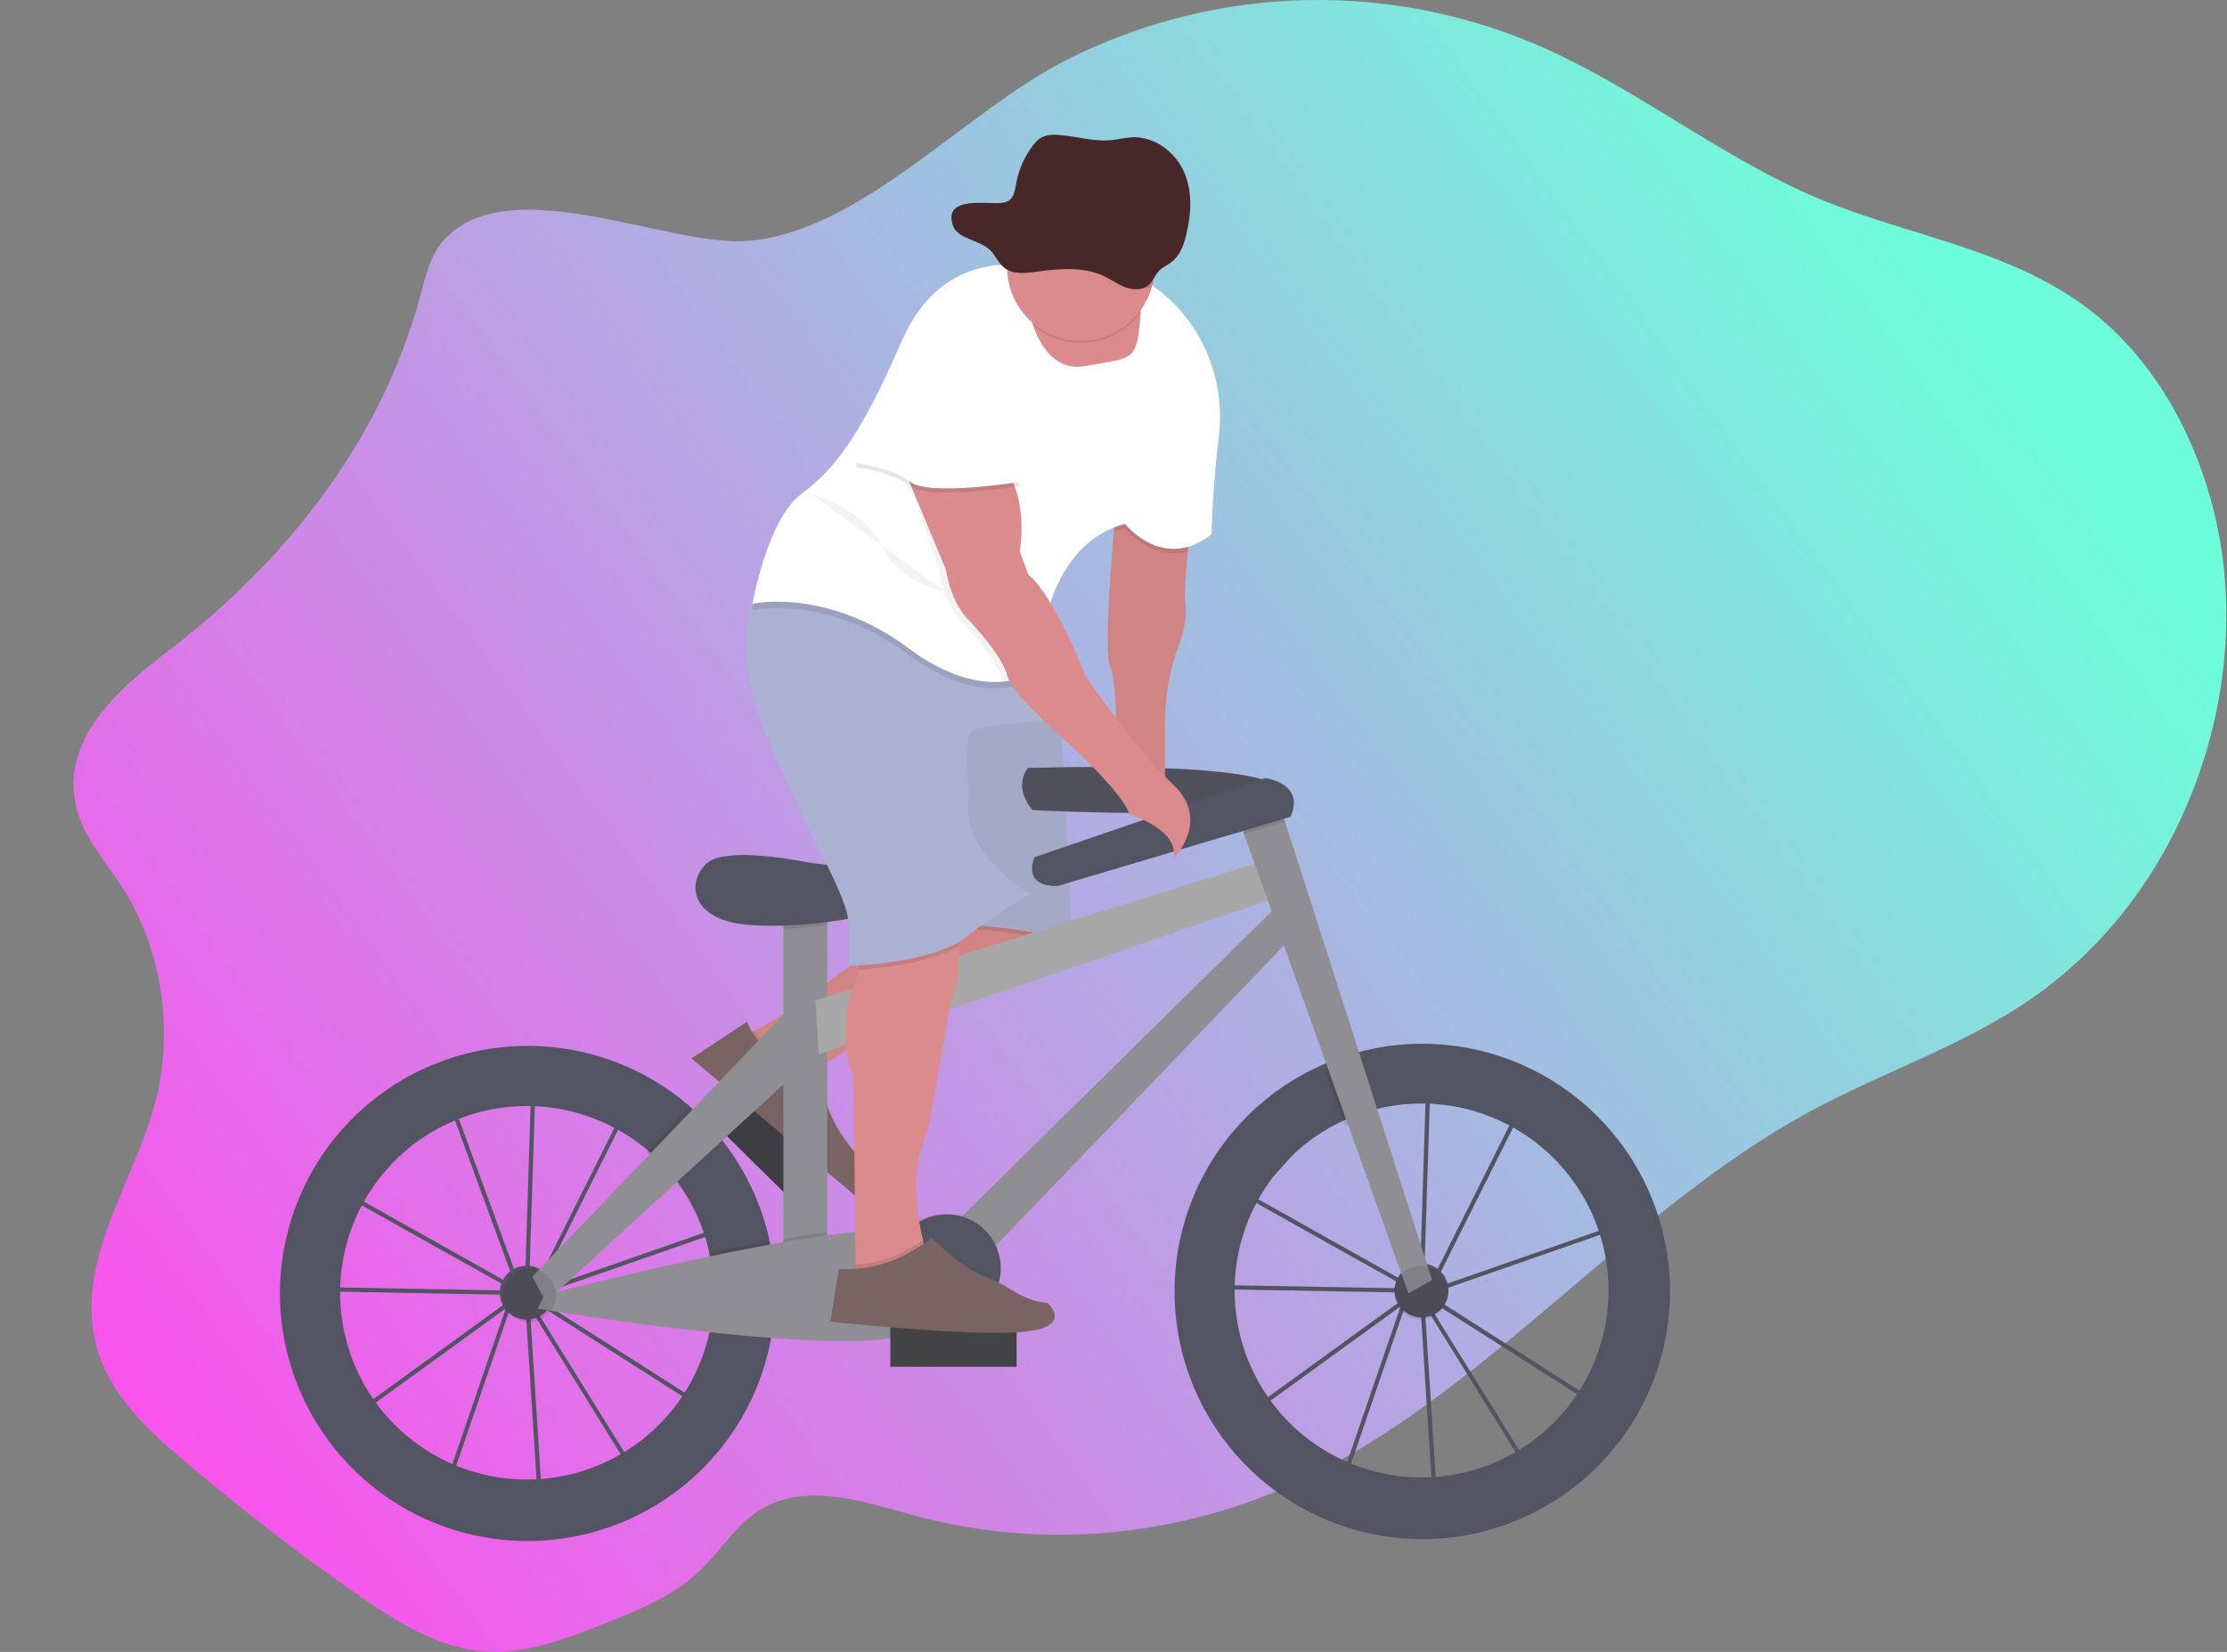 <svg width="1058" height="785" viewBox="0 0 1058 785" fill="none" xmlns="http://www.w3.org/2000/svg">
<rect x="0" y="0" width="1058" height="785" fill="#808080" stroke="none"/>
<g id="bike-boy" clip-path="url(#clip0)">
<g id="undraw Ride a bicycle 2yok 1">
<path id="Vector" d="M209.73 115.43C204.25 122.08 202.14 131.43 199.78 140.22C180.78 211.06 133.96 268.04 80.64 308.74C58.06 325.98 30.57 349.1 35.51 380.01C38.17 396.61 49.84 408.83 58.51 422.35C76.7 450.66 82.6 489.14 73.93 523.03C64.07 561.59 36.51 597.57 45.04 636.56C50.3 660.56 68.16 677.64 85.33 692.32C112.117 715.207 139.757 736.647 168.25 756.64C187.35 770.04 207.67 783.08 229.93 784.78C249.53 786.28 268.73 778.83 287.34 771.48C303.6 765.05 320.27 758.36 333.4 745.48C341.97 737.07 348.8 726.22 358.32 719.34C380.68 703.18 409.4 713.42 435.04 720.34C495.54 736.58 560.29 730.65 617.86 703.6C706.17 662.1 773.48 574.95 859.86 528.19C897 508.08 937.4 495.6 971.79 469.7C991.165 454.953 1007.81 436.936 1020.99 416.46C1046.99 376.35 1061.05 325.21 1056.99 275.15C1052.93 225.09 1030.18 176.85 994.45 148.59C956.2 118.34 907.89 112.69 864.37 94.53C819.43 75.77 779.45 43.53 734.94 23.4C698.924 7.157 659.728 -0.817 620.228 0.064C580.728 0.944 541.926 10.657 506.67 28.49C458.23 52.99 409.13 110.15 355.18 114.49C316.74 117.49 239.75 79.01 209.73 115.43Z" fill="url(#paint0_linear)"/>
<g id="backcaka">
<path id="Vector 2" d="M255.725 715.778L249.455 617.838L249.325 617.628L243.005 619.828L213.925 704.678L167.675 671.888L241.345 618.478L241.415 618.268L241.835 618.118L246.585 614.668L169.345 571.358L150.425 592.158L153.425 611.658L242.245 613.278V615.278L151.765 613.658L148.345 591.518L174.245 563.058L212.995 517.858L213.685 519.728L221.885 510.728L252.345 516.188V514.978L254.345 515.038V516.548L299.705 524.668L257.415 609.278L251.245 613.748V614.248V614.808L349.045 580.728L337.435 671.938L254.435 619.068L251.515 617.428L300.455 696.308L255.725 715.778ZM251.725 621.438L257.575 712.818L297.625 695.438L251.725 621.438ZM171.145 671.868L212.935 701.498L240.275 621.758L171.145 671.868ZM253.465 616.208L255.555 617.378L335.905 668.578L346.705 583.708L253.465 616.208ZM246.365 609.008L248.875 613.058L249.315 612.738L252.315 518.208L222.575 512.888L214.415 521.888L246.365 609.008ZM170.945 569.948L245.785 611.948L244.485 609.818L212.905 523.548L175.715 564.418L170.945 569.948ZM254.345 518.558L251.345 611.278L255.865 607.998L296.775 526.178L254.345 518.558Z" fill="#535461"/>
<path id="Vector 3" d="M365.415 588.738C361.405 570.919 353.285 554.283 341.705 540.158C337.406 534.909 332.666 530.038 327.535 525.598C307.809 508.567 282.986 498.568 256.962 497.17C230.938 495.771 205.187 503.053 183.749 517.873C162.311 532.693 146.401 554.211 138.515 579.05C130.629 603.89 131.214 630.645 140.178 655.116C149.142 679.587 165.978 700.39 188.042 714.258C210.107 728.127 236.152 734.277 262.09 731.743C288.028 729.208 312.39 718.134 331.353 700.257C350.317 682.379 362.807 658.712 366.865 632.968C367.809 626.907 368.284 620.783 368.285 614.648C368.292 605.932 367.329 597.242 365.415 588.738ZM250.225 703.088C231.993 703.069 214.209 697.435 199.292 686.953C184.374 676.47 173.047 661.648 166.851 644.501C160.655 627.354 159.89 608.715 164.66 591.118C169.43 573.521 179.505 557.82 193.513 546.15C207.521 534.48 224.783 527.408 242.953 525.895C261.122 524.381 279.316 528.501 295.062 537.693C310.807 546.884 323.34 560.703 330.956 577.268C338.571 593.834 340.9 612.343 337.625 630.278C333.875 650.722 323.076 669.203 307.107 682.506C291.137 695.809 271.01 703.093 250.225 703.088Z" fill="#535461"/>
<path id="Vector 4" d="M250.225 627.058C257.3 627.058 263.035 621.323 263.035 614.248C263.035 607.174 257.3 601.438 250.225 601.438C243.15 601.438 237.415 607.174 237.415 614.248C237.415 621.323 243.15 627.058 250.225 627.058Z" fill="#535461"/>
</g>
<g id="frontcaka">
<path id="Vector 5" d="M680.847 714.78L674.587 616.88L674.457 616.67L668.137 618.87L639.047 703.68L592.797 670.88L666.487 617.47L666.557 617.26L666.977 617.11L671.727 613.66L594.487 570.35L575.557 591.15L578.557 610.65L667.357 612.23V614.23L576.877 612.61L573.477 590.5L599.367 562.05L638.087 516.88L638.777 518.75L646.977 509.75L677.517 515.22V514.01L679.517 514.07V515.58L724.877 523.7L682.547 608.35L676.377 612.82V613.32V613.88L774.187 579.8L762.577 671.01L679.577 618.14L676.657 616.5L725.597 695.39L680.847 714.78ZM676.847 620.44L682.697 711.82L722.747 694.44L676.847 620.44ZM596.277 670.88L638.067 700.51L665.407 620.77L596.277 670.88ZM678.597 615.22L680.687 616.39L761.037 667.59L771.837 582.72L678.597 615.22ZM671.497 608.02L674.007 612.07L674.447 611.75L677.447 517.22L647.707 511.88L639.547 520.88L671.497 608.02ZM596.107 568.97L670.947 610.97L669.647 608.84L638.067 522.57L600.867 563.45L596.107 568.97ZM679.477 517.58L676.477 610.27L680.997 606.99L721.907 525.17L679.477 517.58Z" fill="#535461"/>
<path id="Vector 6" d="M675.757 496C665.144 495.988 654.578 497.415 644.347 500.24C639.071 501.695 633.904 503.523 628.887 505.71C602.157 517.297 580.674 538.387 568.594 564.898C556.514 591.41 554.697 621.459 563.492 649.233C572.287 677.008 591.071 700.533 616.209 715.259C641.348 729.984 671.054 734.863 699.582 728.952C728.109 723.04 753.431 706.759 770.648 683.257C787.865 659.755 795.754 630.702 792.789 601.72C789.823 572.738 776.215 545.885 754.595 526.356C732.975 506.828 704.881 496.012 675.747 496H675.757ZM675.357 702.09C655.076 702.082 635.408 695.137 619.62 682.407C603.831 669.678 592.872 651.931 588.562 632.113C584.252 612.295 586.851 591.599 595.928 573.463C605.004 555.326 620.011 540.84 638.457 532.41C643.149 530.262 648.021 528.532 653.017 527.24C665.229 524.07 677.977 523.537 690.411 525.678C702.845 527.818 714.681 532.581 725.13 539.652C735.58 546.722 744.404 555.937 751.015 566.683C757.627 577.429 761.873 589.46 763.473 601.975C765.073 614.49 763.989 627.202 760.293 639.265C756.598 651.329 750.375 662.467 742.04 671.939C733.704 681.41 723.447 688.998 711.951 694.196C700.455 699.395 687.984 702.086 675.367 702.09H675.357Z" fill="#535461"/>
<path id="Vector 7" d="M675.357 626.06C682.432 626.06 688.167 620.325 688.167 613.25C688.167 606.175 682.432 600.44 675.357 600.44C668.282 600.44 662.547 606.175 662.547 613.25C662.547 620.325 668.282 626.06 675.357 626.06Z" fill="#535461"/>
</g>
<g id="manbike">
<path id="Vector 8" d="M387 554.303L344.293 512.159L330.947 525.683L373.654 567.827L387 554.303Z" fill="#39393C"/>
<path id="Vector 9" opacity="0.1" d="M387 554.303L344.293 512.159L330.947 525.683L373.654 567.827L387 554.303Z" fill="#6D6E72"/>
<path id="Vector 10" d="M354.48 491.99C354.48 491.99 379.27 478.91 388.85 470.49C394.617 465.444 400.818 460.917 407.38 456.96L438.48 438.03L503.48 433.03L506.48 444.03C506.48 444.03 511.48 460.03 461.48 474.03C411.48 488.03 386.48 510.03 386.48 510.03C386.48 510.03 354.48 520.99 354.48 491.99Z" fill="#DB8B8B"/>
<path id="Vector 11" opacity="0.1" d="M389.13 507.86C387.36 509.21 386.48 509.99 386.48 509.99C386.48 509.99 354.48 520.99 354.48 491.99C354.48 491.99 356.03 491.17 358.48 489.8C360.955 493.831 364.423 497.16 368.551 499.469C372.679 501.778 377.33 502.99 382.06 502.99H385.45L389.13 507.86Z" fill="black"/>
<path id="Vector 12" opacity="0.05" d="M505.54 449.55C502.76 455.44 493.17 465.12 461.48 473.99C420.87 485.36 396.75 501.99 389.13 507.86C387.36 509.21 386.48 509.99 386.48 509.99C386.48 509.99 354.48 520.99 354.48 491.99C354.48 491.99 356.03 491.17 358.48 489.8C365.91 485.73 381.64 476.8 388.82 470.45C394.586 465.403 400.787 460.875 407.35 456.92L438.45 437.99L450.03 437.1L503.45 432.99L506.45 443.99C506.45 443.99 507.15 446.14 505.54 449.55Z" fill="black"/>
<path id="Vector 13" d="M354.98 485.49L328.48 502.99L406.08 567.99C406.08 567.99 417.48 560.99 411.48 552.99C411.48 552.99 391.48 535.99 390.48 511.99L384.48 503.99H381.09C375.358 503.991 369.767 502.211 365.089 498.897C360.412 495.583 356.88 490.898 354.98 485.49Z" fill="#7A6363"/>
<path id="Vector 14" opacity="0.1" d="M505.54 449.55C489.54 441.82 450.48 440.99 450.48 440.99L450.06 437.1L503.48 432.99L506.48 443.99C506.48 443.99 507.15 446.14 505.54 449.55Z" fill="black"/>
<path id="Vector 15" d="M450.48 438.99C450.48 438.99 497.48 439.99 509.48 449.99L503.48 328.99H438.48L450.48 438.99Z" fill="#ABB1D1"/>
<path id="Vector 16" opacity="0.05" d="M450.48 438.49C450.48 438.49 497.48 439.49 509.48 449.49L503.48 328.49H438.48L450.48 438.49Z" fill="black"/>
<path id="Vector 17" d="M488.24 364.95C488.24 364.95 605.89 360.95 608.29 376.16C610.69 391.37 490.64 384.96 490.64 384.96C490.64 384.96 481.04 375.35 488.24 364.95Z" fill="#535461"/>
<path id="Vector 18" opacity="0.05" d="M488.24 364.95C488.24 364.95 605.89 360.95 608.29 376.16C610.69 391.37 490.64 384.96 490.64 384.96C490.64 384.96 481.04 375.35 488.24 364.95Z" fill="black"/>
<path id="Vector 19" d="M393 425.78H372.19V606.66H393V425.78Z" fill="#8F8E93"/>
<path id="Vector 20" opacity="0.1" d="M393 425.77V439.7C386.08 440.6 379 441.17 372.19 441.39V425.77H393Z" fill="black"/>
<path id="Vector 21" d="M391.44 410.78C388.52 410.554 385.616 410.164 382.74 409.61C371.46 407.45 343.02 402.92 335.37 410.61C325.77 420.21 328.97 437.02 354.58 439.42C380.19 441.82 424.21 435.42 433.02 425.81C433.02 425.77 417.09 412.75 391.44 410.78Z" fill="#535461"/>
<path id="Vector 22" d="M387.4 475.4L605.9 407.37L613.1 424.18L389 501.01L387.4 475.4Z" fill="#A8A8A8"/>
<path id="Vector 23" d="M452.23 582.65L609.9 427.38L618.7 440.18L468.23 597.05L452.23 582.65Z" fill="#8F8E93"/>
<path id="Vector 24" opacity="0.1" d="M653.58 529.85C648.584 531.142 643.712 532.872 639.02 535.02L629.46 508.31C634.477 506.123 639.644 504.295 644.92 502.84L653.58 529.85Z" fill="black"/>
<path id="Vector 25" d="M680.33 608.26L669.13 614.66L590.99 396.33L587.49 386.56L605.9 376.15L610.51 390.53L680.33 608.26Z" fill="#8F8E93"/>
<path id="Vector 26" opacity="0.1" d="M610.51 390.53L590.99 396.33L587.49 386.56L605.9 376.15L610.51 390.53Z" fill="black"/>
<path id="Vector 27" d="M491.44 407.37L601.09 369.75C601.09 369.75 620.3 372.15 613.09 388.16L502.65 420.97C502.65 420.97 485.85 422.57 491.44 407.37Z" fill="#535461"/>
<path id="Vector 28" opacity="0.1" d="M367.79 615.86C367.789 621.994 367.314 628.119 366.37 634.18C356.77 633.49 346.85 632.49 337.13 631.49C339.289 619.599 339.021 607.394 336.34 595.61C345.81 593.61 355.48 591.7 364.92 589.97C366.833 598.467 367.795 607.15 367.79 615.86Z" fill="black"/>
<path id="Vector 29" opacity="0.1" d="M393 585.38V606.65H372.19V588.65C379.39 587.4 386.39 586.29 393 585.38Z" fill="black"/>
<path id="Vector 30" d="M258.54 615.49C258.54 615.49 426.62 571.49 440.22 588.28C453.82 605.07 468.23 627.49 425.85 635.49C383.47 643.49 255.37 621.88 255.37 621.88L258.54 615.49Z" fill="#8F8E93"/>
<path id="Vector 31" opacity="0.1" d="M341.21 541.37L319.85 560.92C316.067 556.064 311.791 551.614 307.09 547.64L327.03 526.81C332.164 531.249 336.908 536.12 341.21 541.37Z" fill="black"/>
<path id="Vector 32" d="M252.94 606.66L378.59 475.4L382.6 505.81L259.34 618.66L252.94 606.66Z" fill="#8F8E93"/>
<path id="Vector 33" opacity="0.1" d="M251.34 628.27C258.415 628.27 264.15 622.535 264.15 615.46C264.15 608.385 258.415 602.65 251.34 602.65C244.265 602.65 238.53 608.385 238.53 615.46C238.53 622.535 244.265 628.27 251.34 628.27Z" fill="black"/>
<path id="Vector 34" opacity="0.1" d="M675.13 627.07C682.205 627.07 687.94 621.335 687.94 614.26C687.94 607.185 682.205 601.45 675.13 601.45C668.055 601.45 662.32 607.185 662.32 614.26C662.32 621.335 668.055 627.07 675.13 627.07Z" fill="black"/>
<path id="Vector 35" opacity="0.1" d="M448.22 628.27C462.364 628.27 473.83 616.804 473.83 602.66C473.83 588.516 462.364 577.05 448.22 577.05C434.076 577.05 422.61 588.516 422.61 602.66C422.61 616.804 434.076 628.27 448.22 628.27Z" fill="black"/>
<path id="Vector 36" d="M449.83 628.27C463.974 628.27 475.44 616.804 475.44 602.66C475.44 588.516 463.974 577.05 449.83 577.05C435.686 577.05 424.22 588.516 424.22 602.66C424.22 616.804 435.686 628.27 449.83 628.27Z" fill="#535461"/>
<path id="Vector 37" d="M442.992 600.736L442.984 600.742C439.977 602.991 439.362 607.253 441.611 610.26L461.937 637.441C464.186 640.448 468.447 641.063 471.455 638.814L471.463 638.808C474.471 636.559 475.085 632.297 472.836 629.29L452.51 602.109C450.261 599.102 446 598.487 442.992 600.736Z" fill="#6C63FF"/>
<path id="Vector 38" d="M565.48 246.99L563.1 277.1C562.826 280.914 562.876 284.744 563.25 288.55C563.56 291.92 563.25 297.82 559.95 306.82C555.713 318.317 553.523 330.467 553.48 342.72V376.99L530.48 372.99C530.48 372.99 531.48 324.99 527.48 316.99C523.48 308.99 530.48 237.99 530.48 237.99L565.48 246.99Z" fill="#DB8B8B"/>
<path id="Vector 39" opacity="0.05" d="M564.3 261.91L563.1 277.1C562.83 280.911 562.883 284.738 563.26 288.54C563.57 291.91 563.26 297.81 559.96 306.82C555.723 318.317 553.533 330.467 553.49 342.72V376.99L530.49 372.99C530.49 372.99 531.49 324.99 527.49 316.99C524.66 311.32 527.34 274.05 529.15 252.78C529.9 244.03 530.49 237.99 530.49 237.99L565.49 246.99L564.3 261.91Z" fill="black"/>
<path id="Vector 40" d="M451.5 476.99L442.85 526.19C441.759 532.759 440.086 539.218 437.85 545.49C432.78 559.35 436.02 578.78 438.48 589.38C439.57 594.06 440.48 597.02 440.48 597.02L414.48 611.02L406.48 605.02V601.02L405.48 512.02C399.48 498.02 401.48 477.02 405.48 469.02C406.617 466.392 407.417 463.63 407.86 460.8C409.86 450.08 410.48 435.02 410.48 435.02C410.48 435.02 426.48 408.02 445.48 426.02C452.48 432.65 455.14 441.32 455.7 449.62C456.68 463.83 451.5 476.99 451.5 476.99Z" fill="#DB8B8B"/>
<path id="Vector 41" opacity="0.1" d="M455.7 449.59C441.83 457.83 417.7 460.16 407.86 460.77C409.86 450.05 410.48 434.99 410.48 434.99C410.48 434.99 426.48 407.99 445.48 425.99C452.48 432.62 455.14 441.29 455.7 449.59Z" fill="black"/>
<path id="Vector 42" d="M489.48 424.99C478.846 430.653 468.797 437.352 459.48 444.99C443.48 457.99 403.48 458.99 403.48 458.99V443.99C404.48 425.99 387.48 405.99 364.48 349.99C349.79 314.23 353.86 293.99 358.72 283.99C361.48 278.34 364.48 275.99 364.48 275.99L489.48 299.99L493.95 313.39L503.48 341.99C503.48 341.99 468.48 343.99 462.48 346.99C456.48 349.99 460.48 376.99 460.48 376.99C454.48 404.99 489.48 424.99 489.48 424.99Z" fill="#ABB1D1"/>
<path id="Vector 43" opacity="0.1" d="M565.48 246.99L564.3 261.91C546.9 266.91 534.48 250.99 534.48 250.99C532.665 251.477 530.882 252.074 529.14 252.78C529.89 244.03 530.48 237.99 530.48 237.99L565.48 246.99Z" fill="black"/>
<path id="Vector 44" opacity="0.1" d="M493.95 313.39C493.48 318.06 493.48 320.99 493.48 320.99C493.48 320.99 470.48 339.99 431.48 310.99C392.48 281.99 357.48 289.99 357.48 289.99C357.48 289.99 357.89 287.67 358.72 283.99C361.48 278.34 364.48 275.99 364.48 275.99L489.48 299.99L493.95 313.39Z" fill="black"/>
<path id="Vector 45" d="M578.96 207.94C576.35 228.29 575.48 253.94 575.48 253.94C552.48 271.94 534.48 248.94 534.48 248.94C512.76 254.77 502.55 273.78 497.74 290.37C495.164 299.344 493.732 308.607 493.48 317.94C493.48 317.94 487.4 322.94 476.2 323.94C465.61 324.83 450.43 322.07 431.48 307.94C392.48 278.94 357.48 286.94 357.48 286.94C357.48 286.94 364.48 246.94 380.48 234.94C396.48 222.94 408.48 207.94 428.48 161.94C448.48 115.94 489.48 126.94 489.48 126.94C489.48 126.94 491.48 117.94 528.48 126.94C537.492 129.302 545.834 133.721 552.85 139.85C572.64 156.49 582.24 182.3 578.96 207.94Z" fill="white"/>
<path id="Vector 46" d="M541.85 149.49C541.8 150.82 541.69 152.3 541.51 153.95C539.51 171.95 537.51 169.95 515.51 173.95C501.83 176.44 494.72 165.01 491.3 156.01C490.062 152.75 489.128 149.382 488.51 145.95L536.51 137.95C536.51 137.95 542.26 136.34 541.85 149.49Z" fill="#DB8B8B"/>
<path id="Vector 47" opacity="0.05" d="M497.74 290.42C495.164 299.394 493.732 308.657 493.48 317.99C493.48 317.99 487.4 322.99 476.2 323.99C475.884 323.353 475.643 322.682 475.48 321.99C473.48 312.99 458.48 296.99 458.48 296.99C448.48 287.99 446.48 271.99 446.48 271.99L429.98 223.49L424.48 218.99C424.48 218.99 447.48 200.99 467.48 215.99C487.48 230.99 481.48 262.99 481.48 262.99L485.48 273.99C489.63 277.49 493.85 283.66 497.74 290.42Z" fill="black"/>
<path id="Vector 48" d="M427.48 217.99L449.48 270.99C449.48 270.99 451.48 286.99 461.48 295.99C461.48 295.99 476.48 311.99 478.48 320.99C480.48 329.99 508.48 353.99 508.48 353.99C508.48 353.99 534.48 377.99 536.48 386.99C536.48 386.99 560.48 393.99 557.48 407.99C557.48 407.99 575.48 389.99 557.48 372.99C539.48 355.99 515.48 320.99 515.48 320.99C515.48 320.99 501.48 283.99 488.48 272.99L484.48 261.99C484.48 261.99 490.48 229.99 470.48 214.99C450.48 199.99 427.48 217.99 427.48 217.99Z" fill="#DB8B8B"/>
<path id="Vector 49" opacity="0.1" d="M440.48 596.99L414.48 610.99L406.48 604.99V600.99C415.464 600.352 424.193 597.718 432.03 593.28C434.43 591.92 436.69 590.58 438.5 589.4C439.55 594.03 440.48 596.99 440.48 596.99Z" fill="black"/>
<path id="Vector 50" opacity="0.1" d="M470.48 175.99L484.48 230.99C484.48 230.99 441.48 237.99 432.48 230.99C423.48 223.99 406.48 221.99 406.48 221.99C406.48 221.99 424.48 169.99 434.48 163.99C444.48 157.99 470.48 175.99 470.48 175.99Z" fill="black"/>
<path id="Vector 51" d="M470.48 173.99L484.48 228.99C484.48 228.99 441.48 235.99 432.48 228.99C423.48 221.99 406.48 219.99 406.48 219.99C406.48 219.99 424.48 167.99 434.48 161.99C444.48 155.99 470.48 173.99 470.48 173.99Z" fill="white"/>
<path id="Vector 52" opacity="0.1" d="M541.85 148.49C539.049 152.356 535.487 155.609 531.383 158.047C527.278 160.485 522.718 162.058 517.983 162.669C513.249 163.28 508.439 162.915 503.85 161.598C499.261 160.281 494.99 158.039 491.3 155.01C490.062 151.75 489.128 148.382 488.51 144.95L536.51 136.95C536.51 136.95 542.26 135.34 541.85 148.49Z" fill="black"/>
<path id="Vector 53" d="M548.48 126.99C548.48 136.273 544.792 145.175 538.229 151.739C531.665 158.303 522.763 161.99 513.48 161.99C504.197 161.99 495.295 158.303 488.731 151.739C482.167 145.175 478.48 136.273 478.48 126.99C478.48 126.41 478.48 125.83 478.48 125.25C478.711 115.967 482.62 107.157 489.346 100.756C496.073 94.356 505.067 90.889 514.35 91.12C523.633 91.351 532.443 95.26 538.844 101.986C545.244 108.713 548.711 117.707 548.48 126.99Z" fill="#DB8B8B"/>
<path id="Vector 54" opacity="0.1" d="M548.48 126.99C548.483 130.216 548.039 133.426 547.16 136.53C544.455 137.12 541.633 136.861 539.08 135.79C535.34 134.32 532.13 131.79 528.54 129.97C518.43 124.85 506.4 125.86 495.2 127.55C489.64 128.39 483.33 129.17 478.96 125.63C478.81 125.511 478.666 125.385 478.53 125.25C478.761 115.967 482.67 107.157 489.396 100.756C496.123 94.356 505.117 90.889 514.4 91.12C523.683 91.351 532.493 95.26 538.894 101.986C545.295 108.713 548.761 117.707 548.53 126.99H548.48Z" fill="black"/>
<path id="Vector 55" opacity="0.05" d="M384.98 234.49C384.98 234.49 410.98 241.49 418.98 259.49C426.98 277.49 448.62 280.78 448.62 280.78" fill="black"/>
<path id="Vector 56" d="M482.98 630.49H422.98V649.49H482.98V630.49Z" fill="#39393C"/>
<path id="Vector 57" opacity="0.1" d="M483.5 630.49H422.98V649.49H483.5V630.49Z" fill="#A8A8A8"/>
<path id="Vector 58" d="M431.99 595.23C437.36 592.23 442.07 589.23 442.48 587.99C442.48 587.99 456.03 602.29 468.1 606.73C472.158 608.229 476.044 610.16 479.69 612.49C484.47 615.49 491.29 619.02 497.48 619.02C497.48 619.02 511.48 631.02 484.48 633.02C457.48 635.02 394.48 628.02 394.48 628.02L398.48 603.02C410.167 603.705 421.804 601 431.99 595.23Z" fill="#7A6363"/>
</g>
<g id="tupi">
<path id="Vector 59" d="M452.624 106.927C454.754 113.607 464.984 113.817 470.234 118.737C472.964 121.297 474.234 125.077 477.234 127.357C481.404 130.537 487.424 129.837 492.734 129.077C503.424 127.557 514.904 126.647 524.544 131.257C527.964 132.887 531.034 135.167 534.604 136.497C538.174 137.827 542.604 137.987 545.504 135.627C547.824 133.737 548.674 130.627 550.774 128.547C552.404 126.907 554.674 125.987 556.534 124.547C560.614 121.467 562.374 116.447 563.534 111.647C565.934 101.767 566.624 91.117 562.534 81.747C558.444 72.377 548.604 64.747 537.864 65.237C534.574 65.387 531.364 66.237 528.084 66.597C519.534 67.467 511.084 64.597 502.504 64.107C500.015 63.804 497.49 64.148 495.174 65.107C493.427 66.078 491.92 67.427 490.764 69.057C486.836 74.202 484.146 80.184 482.904 86.537C481.904 91.327 481.854 95.667 475.984 96.407C469.314 97.287 448.114 92.797 452.624 106.927Z" fill="#472727"/>
</g>
</g>
</g>
<defs>
<linearGradient id="paint0_linear" x1="897.5" y1="105" x2="52.5" y2="718" gradientUnits="userSpaceOnUse">
<stop stop-color="#6EFDDA"/>
<stop offset="1" stop-color="#FF4DED"/>
</linearGradient>
<clipPath id="clip0">
<rect width="1058" height="785" fill="white"/>
</clipPath>
</defs>
</svg>
